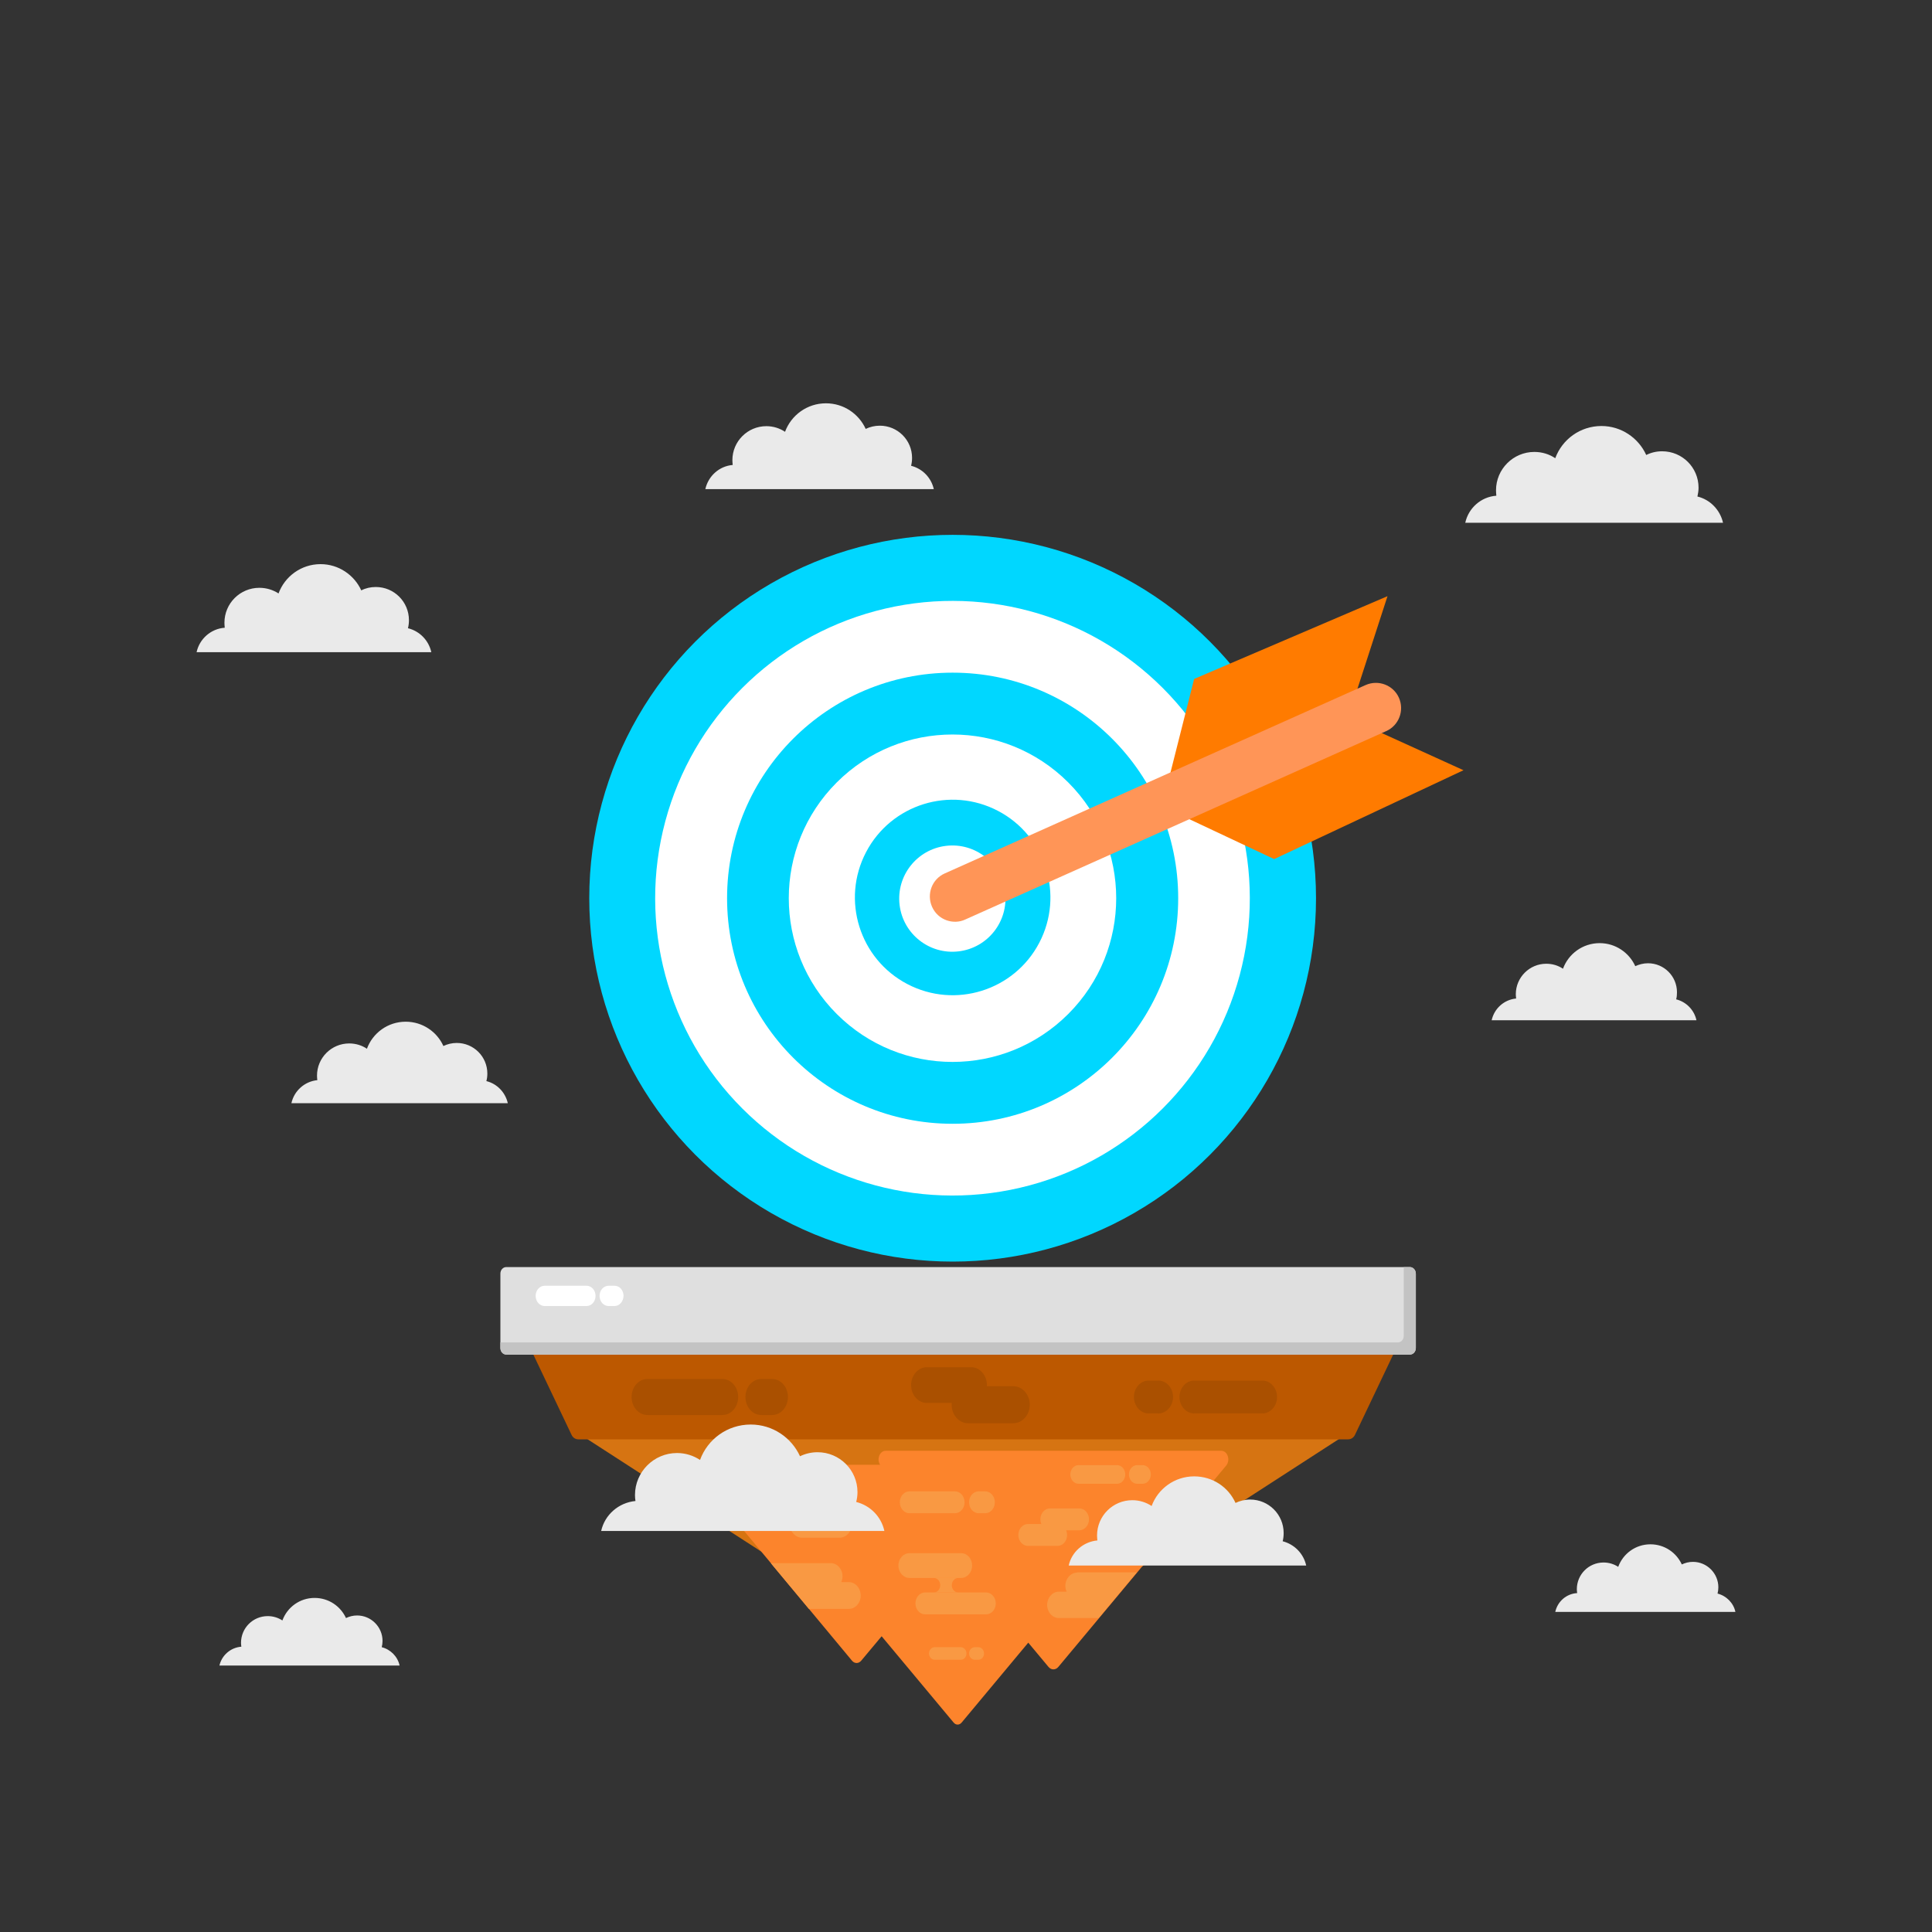 <?xml version="1.0" encoding="utf-8"?>
<!-- Generator: Adobe Illustrator 22.0.1, SVG Export Plug-In . SVG Version: 6.00 Build 0)  -->
<svg version="1.1" xmlns="http://www.w3.org/2000/svg" xmlns:xlink="http://www.w3.org/1999/xlink" x="0px" y="0px"
	 viewBox="0 0 1200 1200" style="enable-background:new 0 0 1200 1200;" xml:space="preserve">
<rect x="0" y="0" width="1200" height="1200" fill="#333333" stroke="none"/>
<style type="text/css">
	.st0{display:none;}
	.st1{display:inline;fill:#FFFFFF;}
	.st2{fill:#EAEAEA;}
	.st3{display:none;fill:#EAEAEA;}
	.st4{fill:#D67412;}
	.st5{fill:#FC842C;}
	.st6{fill:#F99943;}
	.st7{fill:#BC5800;}
	.st8{fill:#AA5000;}
	.st9{fill:#DFDFDF;}
	.st10{fill:#C3C3C3;}
	.st11{fill:#FFFFFF;}
	.st12{fill:#00D7FF;}
	.st13{display:inline;fill:#00D7FF;}
	.st14{display:inline;}
	.st15{fill:#FF7B00;}
	.st16{fill:#FF9557;}
</style>
<g id="background" class="st0">
</g>
<g id="icon">
</g>
<g id="Слой_3">
	<g>
		<path class="st2" d="M926.5,633.7h127.2c-1.4-6.4-6.3-11.4-12.6-13c0.4-1.4,0.5-2.9,0.5-4.4c0-9.9-8-18-18-18
			c-2.8,0-5.5,0.7-7.9,1.8c-3.8-8.4-12.3-14.3-22.1-14.3c-10.5,0-19.4,6.6-22.8,15.9c-3-2-6.5-3.1-10.4-3.1
			c-10.4,0-18.9,8.5-18.9,18.9c0,0.9,0.1,1.8,0.2,2.7C934.2,620.9,928.1,626.4,926.5,633.7z"/>
		<path class="st2" d="M181,685.2h134.4c-1.5-6.7-6.7-12.1-13.3-13.7c0.4-1.5,0.6-3,0.6-4.7c0-10.5-8.5-19-19-19
			c-3,0-5.8,0.7-8.3,1.9c-4-8.9-13-15.1-23.4-15.1c-11.1,0-20.5,7-24.1,16.8c-3.1-2.1-6.9-3.3-11-3.3c-11,0-20,8.9-20,20
			c0,1,0.1,1.9,0.2,2.8C189.2,671.7,182.7,677.5,181,685.2z"/>
		<path class="st2" d="M910.1,324.7h160.1c-1.8-8-8-14.4-15.9-16.3c0.4-1.8,0.7-3.6,0.7-5.5c0-12.5-10.1-22.6-22.6-22.6
			c-3.6,0-6.9,0.8-9.9,2.3c-4.8-10.6-15.5-18-27.8-18c-13.2,0-24.4,8.3-28.7,20c-3.7-2.5-8.2-3.9-13-3.9
			c-13.1,0-23.8,10.7-23.8,23.8c0,1.1,0.1,2.3,0.2,3.4C919.8,308.6,912.1,315.6,910.1,324.7z"/>
		<path class="st2" d="M122.1,405.1h145.8c-1.6-7.3-7.2-13.1-14.5-14.9c0.4-1.6,0.6-3.3,0.6-5c0-11.4-9.2-20.6-20.6-20.6
			c-3.2,0-6.3,0.7-9,2.1c-4.4-9.6-14.1-16.3-25.3-16.3c-12,0-22.2,7.6-26.1,18.2c-3.4-2.2-7.5-3.5-11.9-3.5
			c-12,0-21.7,9.7-21.7,21.7c0,1,0.1,2.1,0.2,3.1C131,390.5,123.9,396.8,122.1,405.1z"/>
		<path class="st2" d="M136.3,1034.5h111.9c-1.2-5.6-5.6-10-11.1-11.4c0.3-1.2,0.5-2.5,0.5-3.9c0-8.7-7.1-15.8-15.8-15.8
			c-2.5,0-4.8,0.6-6.9,1.6c-3.4-7.4-10.8-12.5-19.5-12.5c-9.2,0-17,5.8-20,14c-2.6-1.7-5.7-2.7-9.1-2.7c-9.2,0-16.6,7.4-16.6,16.6
			c0,0.8,0.1,1.6,0.2,2.4C143.2,1023.3,137.7,1028.2,136.3,1034.5z"/>
		<path class="st2" d="M438.1,303.8H580c-1.6-7.1-7-12.7-14.1-14.5c0.4-1.6,0.6-3.2,0.6-4.9c0-11.1-9-20-20-20c-3.1,0-6.1,0.7-8.8,2
			c-4.3-9.4-13.7-15.9-24.7-15.9c-11.7,0-21.6,7.4-25.4,17.7c-3.3-2.2-7.3-3.5-11.6-3.5c-11.6,0-21.1,9.4-21.1,21.1c0,1,0.1,2,0.2,3
			C446.7,289.5,439.9,295.7,438.1,303.8z"/>
		<path class="st2" d="M966,1001.2h111.9c-1.2-5.6-5.6-10-11.1-11.4c0.3-1.2,0.5-2.5,0.5-3.9c0-8.7-7.1-15.8-15.8-15.8
			c-2.5,0-4.8,0.6-6.9,1.6c-3.4-7.4-10.8-12.5-19.5-12.5c-9.2,0-17,5.8-20,14c-2.6-1.7-5.7-2.7-9.1-2.7c-9.2,0-16.6,7.4-16.6,16.6
			c0,0.8,0.1,1.6,0.2,2.4C972.8,989.9,967.4,994.8,966,1001.2z"/>
		<g>
			<g>
				<path class="st4" d="M612.8,1035.4c-8.5,5.5-20.6,5.5-29.1,0l-129.3-83.6l-93.7-60.6c-16.8-10.8-7.1-32.4,14.5-32.4h223h223
					c21.6,0,31.3,21.5,14.5,32.4L742,951.8L612.8,1035.4z"/>
				<g>
					<path class="st5" d="M534.9,1031.5c-1.6,1.9-4.1,1.9-5.7,0L480,972.3l-45.2-54.2c-2.5-3.1-0.8-8.3,2.8-8.3h94.6h94.6
						c3.6,0,5.4,5.3,2.8,8.3l-45.2,54.2L534.9,1031.5z"/>
					<path class="st5" d="M657.4,1035.3c-1.7,2.1-4.5,2.1-6.2,0l-54.4-65.2l-49.8-59.8c-2.8-3.4-0.8-9.2,3.1-9.2h104.2h104.2
						c4,0,5.9,5.8,3.1,9.2l-49.8,59.8L657.4,1035.3z"/>
					<path class="st5" d="M597.3,1069.9c-1.4,1.7-3.6,1.7-5,0l-43.7-52.4l-40.1-48c-2.3-2.7-0.7-7.4,2.5-7.4h83.8h83.8
						c3.2,0,4.8,4.7,2.5,7.4l-40.1,48L597.3,1069.9z"/>
					<g>
						<path class="st6" d="M693.8,921.6h-23.9c-2.8,0-5.1-2.6-5.1-5.8s2.3-5.8,5.1-5.8h23.9c2.8,0,5.1,2.6,5.1,5.8
							S696.6,921.6,693.8,921.6z"/>
						<path class="st6" d="M709.7,921.6h-3.4c-2.8,0-5.1-2.6-5.1-5.8s2.3-5.8,5.1-5.8h3.4c2.8,0,5.1,2.6,5.1,5.8
							S712.5,921.6,709.7,921.6z"/>
					</g>
					<g>
						<path class="st6" d="M593.1,939.9h-28.2c-3.3,0-6-3-6-6.8c0-3.8,2.7-6.8,6-6.8h28.2c3.3,0,6,3,6,6.8
							C599.1,936.9,596.4,939.9,593.1,939.9z"/>
						<path class="st6" d="M611.9,939.9h-4c-3.3,0-6-3-6-6.8c0-3.8,2.7-6.8,6-6.8h4c3.3,0,6,3,6,6.8
							C617.9,936.9,615.2,939.9,611.9,939.9z"/>
					</g>
					<g>
						<path class="st6" d="M596.8,1030.9h-16.3c-1.9,0-3.5-1.8-3.5-3.9s1.6-3.9,3.5-3.9h16.3c1.9,0,3.5,1.8,3.5,3.9
							S598.8,1030.9,596.8,1030.9z"/>
						<path class="st6" d="M607.7,1030.9h-2.3c-1.9,0-3.5-1.8-3.5-3.9s1.6-3.9,3.5-3.9h2.3c1.9,0,3.5,1.8,3.5,3.9
							S609.7,1030.9,607.7,1030.9z"/>
					</g>
					<g>
						<path class="st6" d="M511.8,934.1c0,4.8-3.4,8.6-7.7,8.6h-23.2c-4.2,0-7.7-3.9-7.7-8.6l0,0c0-4.8,3.4-8.6,7.7-8.6h23.2
							C508.4,925.5,511.8,929.3,511.8,934.1L511.8,934.1z"/>
						<path class="st6" d="M529.1,946.5c0,4.8-3.4,8.6-7.7,8.6h-23.2c-4.2,0-7.7-3.9-7.7-8.6l0,0c0-4.8,3.4-8.6,7.7-8.6h23.2
							C525.7,937.9,529.1,941.7,529.1,946.5L529.1,946.5z"/>
					</g>
					<g>
						<path class="st6" d="M662.8,953.4c0-3.7-2.7-6.8-6-6.8h-18.3c-3.3,0-6,3-6,6.8l0,0c0,3.7,2.7,6.8,6,6.8h18.3
							C660.1,960.2,662.8,957.2,662.8,953.4L662.8,953.4z"/>
						<path class="st6" d="M676.4,943.7c0-3.7-2.7-6.8-6-6.8h-18.2c-3.3,0-6,3-6,6.8l0,0c0,3.7,2.7,6.8,6,6.8h18.2
							C673.7,950.4,676.4,947.4,676.4,943.7L676.4,943.7z"/>
					</g>
					<path class="st6" d="M669,976.8c-4,0-7.3,3.7-7.3,8.2c0,1.3,0.3,2.5,0.8,3.6h-4.8c-4,0-7.3,3.7-7.3,8.2c0,4.6,3.3,8.2,7.3,8.2
						h24.7l23.7-28.4H669z"/>
					<path class="st6" d="M527.3,982.7h-4.8c0.5-1.1,0.8-2.3,0.8-3.6c0-4.6-3.3-8.2-7.3-8.2h-37.2l1.2,1.5l22.4,26.9h24.9
						c4,0,7.3-3.7,7.3-8.2C534.6,986.4,531.3,982.7,527.3,982.7z"/>
					<g>
						<path class="st6" d="M603.8,972.4c0,4.3-3.1,7.7-6.9,7.7h-32c-3.8,0-6.9-3.5-6.9-7.7l0,0c0-4.3,3.1-7.7,6.9-7.7h32
							C600.8,964.7,603.8,968.1,603.8,972.4L603.8,972.4z"/>
						<path class="st6" d="M591.2,984.6c0-2.5,1.8-4.5,4-4.5H580c2.2,0,4,2,4,4.5c0,2.5-1.8,4.5-4,4.5h15.2
							C592.9,989.1,591.2,987.1,591.2,984.6z"/>
						<path class="st6" d="M618.5,995.9c0,3.8-2.7,6.8-6,6.8h-37.9c-3.3,0-6-3-6-6.8l0,0c0-3.8,2.7-6.8,6-6.8h37.9
							C615.8,989.1,618.5,992.2,618.5,995.9L618.5,995.9z"/>
					</g>
				</g>
				<path class="st7" d="M877.3,810.5c-0.9-1.6-2.4-2.6-4.1-2.6H323.3c-1.7,0-3.2,1-4.1,2.6c-0.9,1.6-0.9,3.6-0.1,5.3l35.9,75.4
					c0.8,1.8,2.5,2.8,4.2,2.8h478.2c1.8,0,3.4-1.1,4.2-2.8l35.9-75.4C878.2,814.1,878.1,812.1,877.3,810.5z"/>
				<g>
					<path class="st8" d="M448.6,878.9h-46.4c-5.5,0-9.9-5-9.9-11.2c0-6.2,4.4-11.2,9.9-11.2h46.4c5.5,0,9.9,5,9.9,11.2
						C458.5,873.9,454.1,878.9,448.6,878.9z"/>
					<path class="st8" d="M479.5,878.9h-6.6c-5.5,0-9.9-5-9.9-11.2c0-6.2,4.4-11.2,9.9-11.2h6.6c5.5,0,9.9,5,9.9,11.2
						C489.4,873.9,485,878.9,479.5,878.9z"/>
				</g>
				<g>
					<path class="st8" d="M741.7,857.5h42.4c5,0,9.1,4.6,9.1,10.2s-4.1,10.2-9.1,10.2h-42.4c-5,0-9.1-4.6-9.1-10.2
						S736.7,857.5,741.7,857.5z"/>
					<path class="st8" d="M713.4,857.5h6.1c5,0,9.1,4.6,9.1,10.2s-4.1,10.2-9.1,10.2h-6.1c-5,0-9.1-4.6-9.1-10.2
						S708.4,857.5,713.4,857.5z"/>
				</g>
				<g>
					<path class="st8" d="M613,860.3c0,6.1-4.4,11.1-9.8,11.1h-27.5c-5.4,0-9.8-5-9.8-11.1l0,0c0-6.1,4.4-11.1,9.8-11.1h27.5
						C608.6,849.2,613,854.2,613,860.3L613,860.3z"/>
					<path class="st8" d="M639.6,872.5c0,6.3-4.6,11.5-10.2,11.5h-28.1c-5.6,0-10.2-5.1-10.2-11.5l0,0c0-6.3,4.6-11.5,10.2-11.5
						h28.1C635,861,639.6,866.2,639.6,872.5L639.6,872.5z"/>
				</g>
				<g>
					<path class="st9" d="M879.4,837.2c0,2.3-1.6,4.1-3.7,4.1H314.5c-2,0-3.7-1.8-3.7-4.1v-46.1c0-2.3,1.6-4.1,3.7-4.1h561.2
						c2,0,3.7,1.8,3.7,4.1V837.2z"/>
					<path class="st10" d="M875.7,787h-3.8v42.7c0,2.3-1.6,4.1-3.7,4.1H310.8v3.5c0,2.3,1.6,4.1,3.7,4.1h561.2c2,0,3.7-1.8,3.7-4.1
						v-46.1C879.4,788.8,877.7,787,875.7,787z"/>
					<g>
						<path class="st11" d="M364.3,811.2h-26c-3.1,0-5.6-2.8-5.6-6.3c0-3.5,2.5-6.3,5.6-6.3h26c3.1,0,5.6,2.8,5.6,6.3
							C369.9,808.4,367.4,811.2,364.3,811.2z"/>
						<path class="st11" d="M381.7,811.2H378c-3.1,0-5.6-2.8-5.6-6.3c0-3.5,2.5-6.3,5.6-6.3h3.7c3.1,0,5.6,2.8,5.6,6.3
							C387.2,808.4,384.7,811.2,381.7,811.2z"/>
					</g>
				</g>
			</g>
			<g class="st0">
				<polygon class="st13" points="619.8,700.9 571.6,700.9 570.4,540 618.6,540.1 				"/>
				<polygon class="st13" points="594.5,669.6 515.5,754.5 674.7,754.8 594.5,669.6 515.5,754.5 674.7,754.8 				"/>
				<g class="st14">
					<path class="st12" d="M487.6,545.2c-6.2-0.4-151.5-10.5-152.2-117.3c-0.2-26.9,7.3-48.7,22.3-64.9
						c34.4-37.3,96.4-29.2,99.1-28.8l-2.7,31.1c-0.5-0.1-53.2-6.8-79,21.1c-9.3,10.2-13.8,23.7-13.7,41.5
						c0.5,77.1,126.1,85.9,127.3,85.9L487.6,545.2z"/>
					<path class="st12" d="M704.2,545.5c6.2-0.4,151.3-10,150.6-116.8c-0.2-26.9-8-48.8-23.2-65c-34.9-37.4-96.8-29.5-99.5-29.2
						l3.1,31.2c0.5-0.1,53.1-6.7,79.3,21.4c9.5,10.2,14.2,23.8,14.3,41.6c0.5,77.1-124.9,85.5-126.1,85.5L704.2,545.5z"/>
				</g>
				<path class="st13" d="M418,280.1c-5.5,0-10.1,4.4-10.3,9.9c-0.2,5.9-0.2,11.9-0.2,17.9c1.2,178.5,86.1,323.3,189.7,323.5
					c103.6,0.2,186.6-144.4,185.4-322.9c0-6.1-0.2-12.1-0.4-18c-0.2-5.5-4.7-9.8-10.2-9.8L418,280.1z"/>
				<g class="st14">
					<path class="st11" d="M477.5,496.1c-4.7,0-9.2-2.7-11.2-7.3c-16.3-37.5-26.2-81.6-28.7-127.7c-0.4-6.7,4.8-12.5,11.5-12.8
						c6.7-0.4,12.5,4.8,12.8,11.5c2.3,43.2,11.6,84.5,26.7,119.4c2.7,6.2-0.2,13.4-6.3,16C480.8,495.8,479.2,496.1,477.5,496.1z"/>
					<path class="st11" d="M449.4,342c-0.1,0-0.2,0-0.3,0c-6.7-0.1-12.1-5.7-11.9-12.4c0.1-3.4,0.2-6.8,0.3-10.5
						c0.3-6.7,6-11.9,12.7-11.7c6.7,0.3,11.9,6,11.7,12.7c-0.2,3.5-0.3,6.7-0.3,9.9C461.4,336.7,456,342,449.4,342z"/>
				</g>
				<g class="st14">
					<g>
						<g>
							<g>
								<polygon class="st11" points="510,554.1 510.6,554.4 550.3,529.4 556.8,576 557.3,576.2 616.1,450.3 568.7,428.3 								
									"/>
							</g>
							<g>
								<polygon class="st11" points="680.2,554.1 679.6,554.4 639.8,529.4 633.4,576 632.8,576.2 574.1,450.3 621.5,428.3 								
									"/>
							</g>
						</g>
					</g>
					
						<ellipse transform="matrix(0.707 -0.707 0.707 0.707 -119.036 542.298)" class="st11" cx="595.1" cy="414.8" rx="85.1" ry="85.1"/>
					<path class="st12" d="M664.2,414.8c0,38.1-30.9,69.1-69.1,69.1c-38.1,0-69.1-30.9-69.1-69.1c0-38.1,30.9-69.1,69.1-69.1
						C633.2,345.8,664.2,376.7,664.2,414.8z"/>
					<g>
						<g>
							<path class="st11" d="M608.1,457.6h-18.8v-62.7h-7.2v-12.5c2.7,0,5-1.2,6.9-3.5c1.9-2.3,2.8-4.6,2.8-6.9h16.2V457.6z"/>
						</g>
					</g>
				</g>
				<path class="st13" d="M695.1,785.1c0,1-0.8,1.9-1.8,1.9H496.9c-1,0-1.8-0.8-1.8-1.9v-29.2c0-1,0.8-1.9,1.8-1.9h196.5
					c1,0,1.8,0.8,1.8,1.9V785.1z"/>
			</g>
		</g>
		<path class="st2" d="M663.8,972.4h147.5c-1.6-7.4-7.3-13.2-14.6-15.1c0.4-1.6,0.6-3.3,0.6-5.1c0-11.5-9.3-20.8-20.8-20.8
			c-3.3,0-6.4,0.8-9.1,2.1c-4.4-9.8-14.2-16.5-25.7-16.5c-12.1,0-22.5,7.7-26.4,18.4c-3.5-2.3-7.6-3.6-12-3.6
			c-12.1,0-21.9,9.8-21.9,21.9c0,1.1,0.1,2.1,0.2,3.1C672.8,957.6,665.6,964,663.8,972.4z"/>
		<path class="st2" d="M373.4,950.9h175.9c-1.9-8.8-8.7-15.8-17.5-18c0.5-1.9,0.8-4,0.8-6.1c0-13.7-11.1-24.8-24.8-24.8
			c-3.9,0-7.6,0.9-10.9,2.5c-5.3-11.6-17-19.7-30.6-19.7c-14.5,0-26.8,9.1-31.5,22c-4.1-2.7-9-4.3-14.3-4.3
			c-14.4,0-26.1,11.7-26.1,26.1c0,1.3,0.1,2.5,0.3,3.7C384.2,933.3,375.6,940.9,373.4,950.9z"/>
	</g>
	<g>
		<circle class="st12" cx="591.7" cy="557.9" r="225.7"/>
		
			<ellipse transform="matrix(0.707 -0.707 0.707 0.707 -221.156 581.795)" class="st11" cx="591.7" cy="557.9" rx="184.7" ry="184.7"/>
		<circle class="st12" cx="591.7" cy="557.9" r="140.1"/>
		
			<ellipse transform="matrix(0.707 -0.707 0.707 0.707 -221.156 581.795)" class="st11" cx="591.7" cy="557.9" rx="101.7" ry="101.7"/>
		
			<ellipse transform="matrix(0.464 -0.886 0.886 0.464 -177.134 822.815)" class="st12" cx="591.7" cy="557.9" rx="60.7" ry="60.7"/>
		<ellipse transform="matrix(0.993 -0.118 0.118 0.993 -61.877 73.968)" class="st11" cx="591.7" cy="557.9" rx="33" ry="33"/>
		<g>
			<polygon class="st15" points="721.7,500.8 741.7,421.7 861.8,370.3 837.3,445.8 909,478.4 791.4,533.6 			"/>
			<g>
				<path class="st16" d="M587.9,571.6c-3.9-1.4-7.2-4.3-9-8.4c-3.5-7.9,0-17.2,7.9-20.7l261.4-117c7.9-3.5,17.2,0,20.7,7.9
					c3.5,7.9,0,17.2-7.9,20.7l-261.4,117C595.8,572.9,591.6,572.9,587.9,571.6z"/>
			</g>
		</g>
	</g>
</g>
</svg>